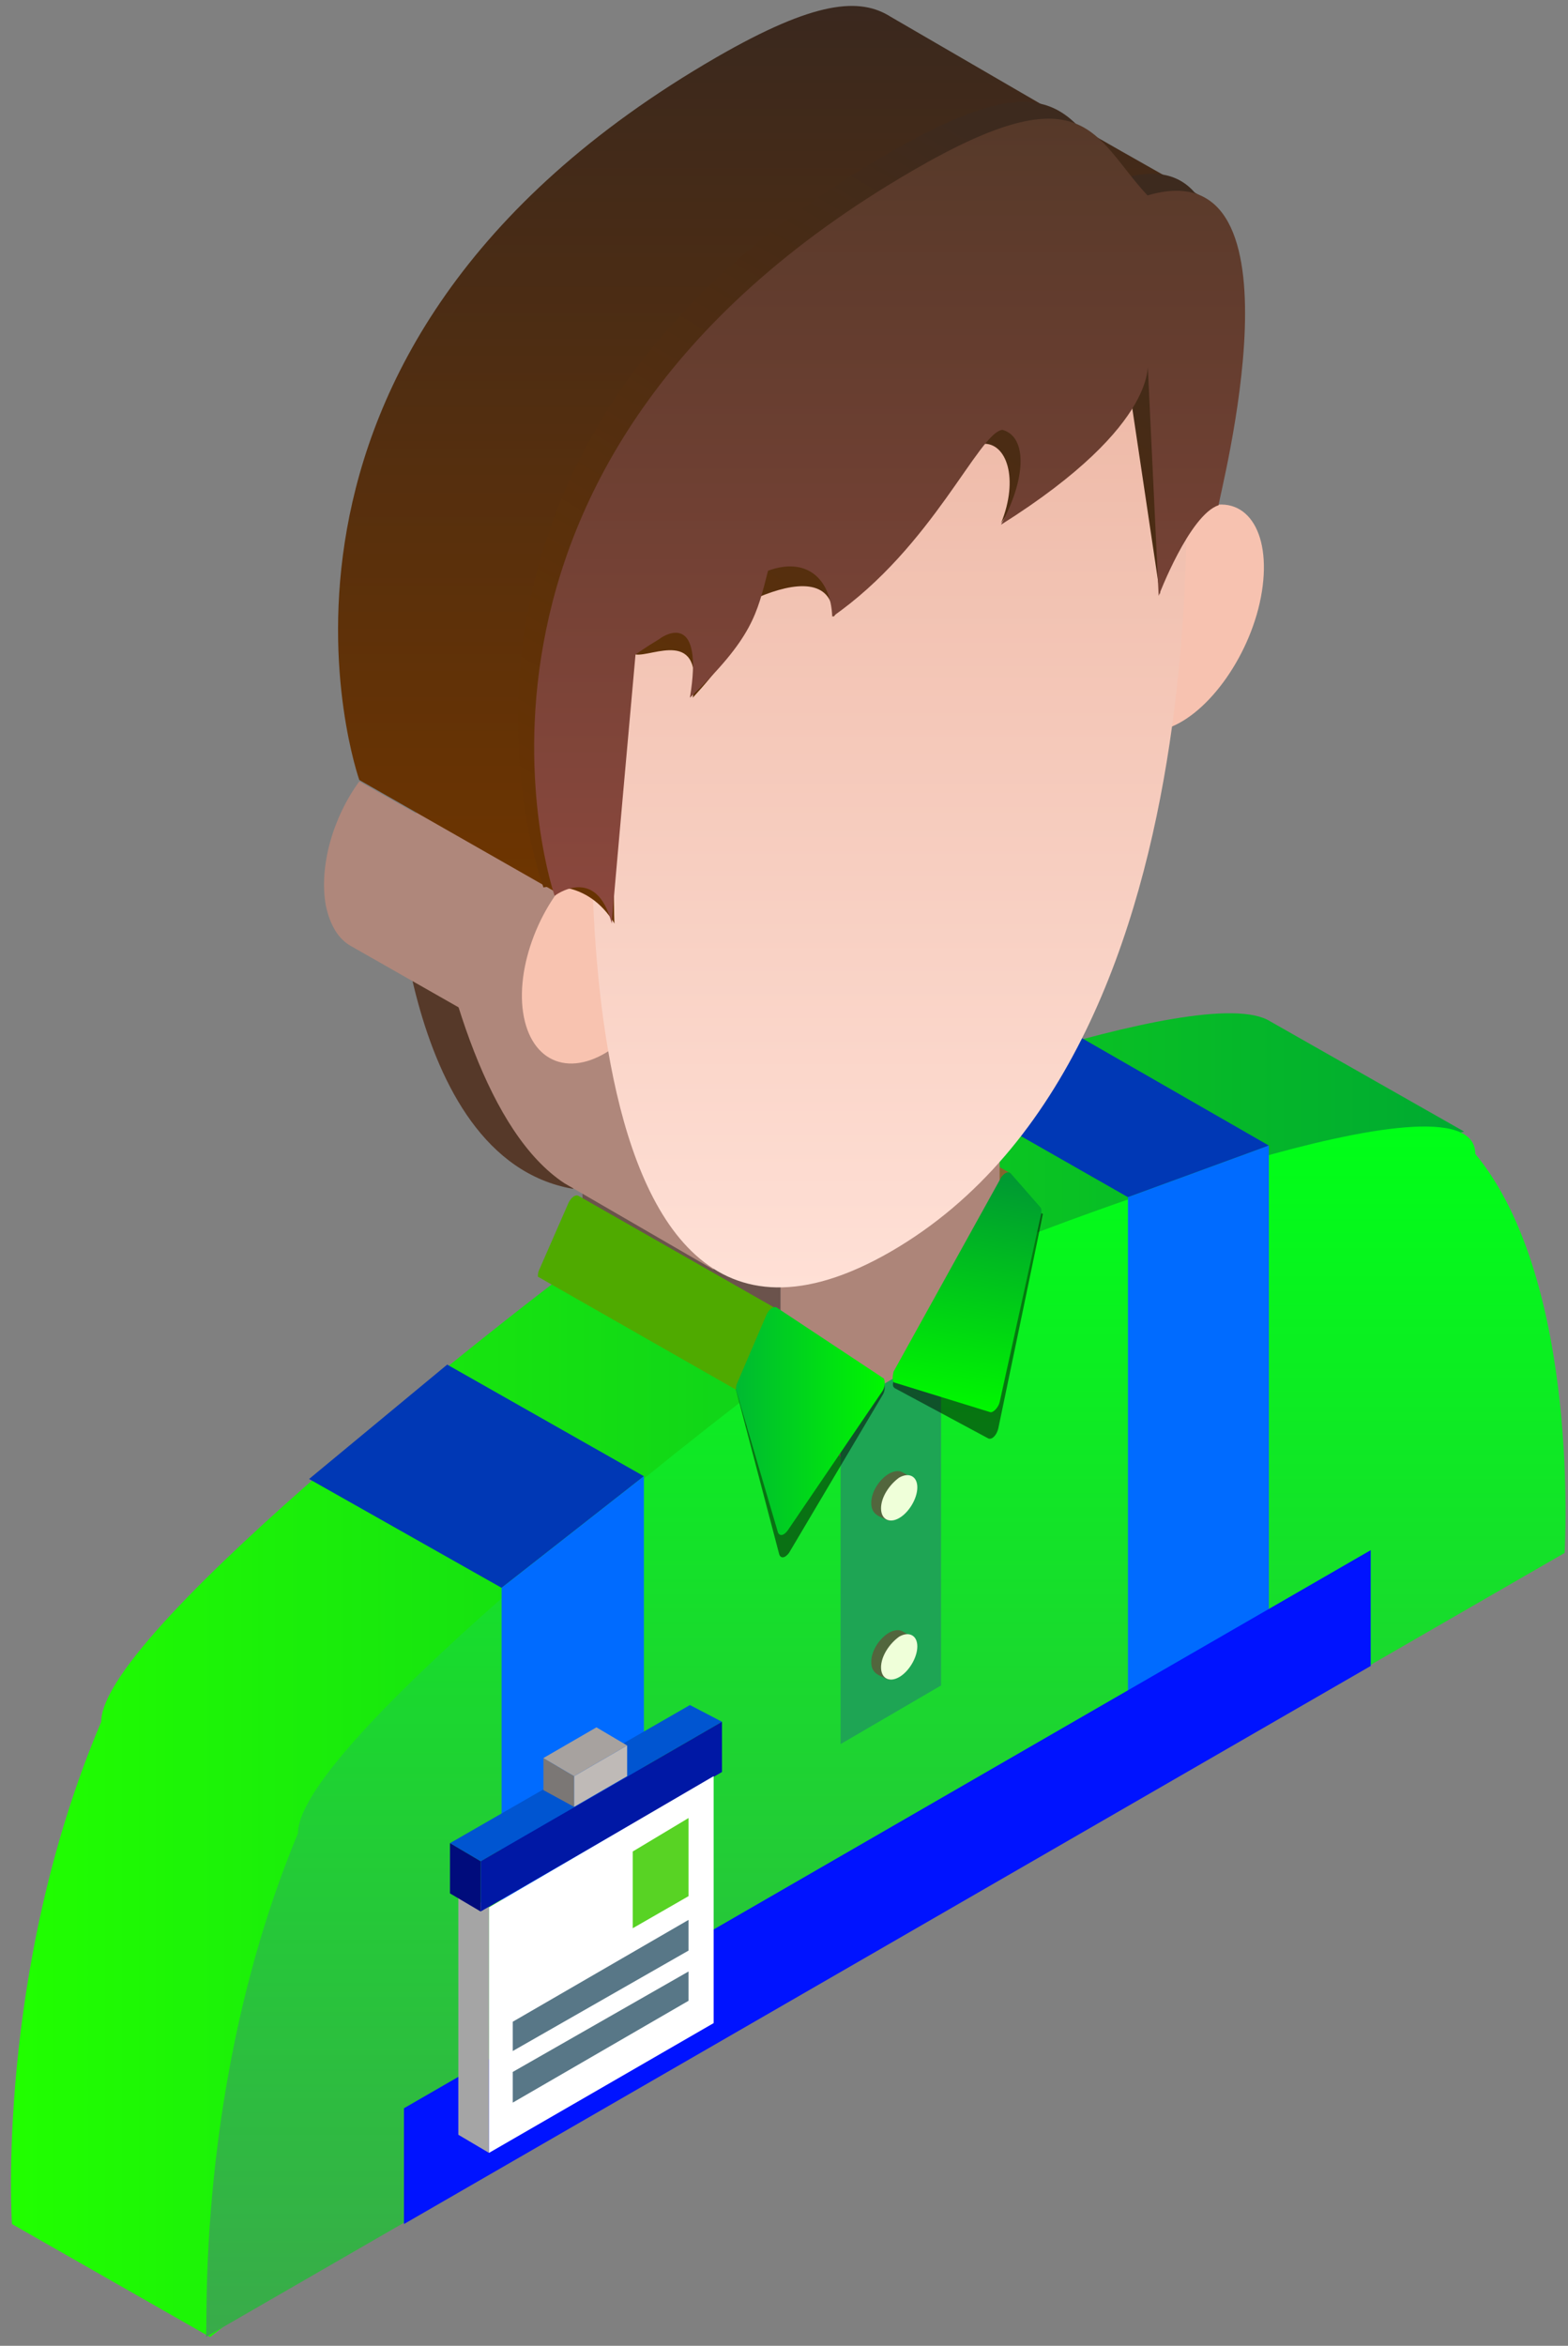 <svg width="121" height="181" viewBox="0 0 121 181" fill="none" xmlns="http://www.w3.org/2000/svg">
<rect x="0" y="0" width="121" height="181" fill="#808080" stroke="none"/>
<path d="M44.951 112.181L60.238 120.901V92.804L44.951 84.084V112.181Z" fill="#6B534C"/>
<path d="M75.847 37.901C77.784 45.868 75.093 65.891 64.436 77.84C59.161 80.854 49.472 88.605 44.197 91.727C30.741 89.359 30.418 64.814 30.418 64.814L51.518 41.669C51.518 41.669 71.433 35.964 75.847 37.901Z" fill="#563929"/>
<path d="M75.847 21.539C75.847 21.539 71.326 6.037 52.81 16.695C31.71 28.86 30.634 47.16 30.634 47.16C30.634 47.16 31.818 83.546 43.552 91.297C43.552 91.297 43.229 91.082 43.552 91.297L55.071 97.972L52.379 88.498C52.702 88.283 53.133 88.175 53.456 87.96C80.907 72.028 75.847 21.539 75.847 21.539Z" fill="#AF877B"/>
<path d="M75.955 38.655C75.309 50.712 72.618 66.537 64.329 77.948C64.329 77.948 64.437 77.948 64.437 77.84C74.771 66.322 77.57 47.16 75.955 38.655Z" fill="#563929"/>
<path d="M112.987 87.313L98.023 78.809C92.749 75.472 64.329 86.56 64.329 86.56V89.143C64.113 89.036 63.79 88.928 63.468 89.036C62.929 89.251 62.391 89.143 62.068 89.789L53.348 93.772L65.943 97.54L61.853 102.6L48.504 96.033L43.66 98.294L42.368 99.263C42.368 99.263 7.812 125.637 7.812 132.85C-0.37 152.119 0.922 171.604 0.922 171.604L16.209 180.324L105.774 111.104C105.774 111.104 106.42 99.801 103.514 89.789L112.987 87.313Z" fill="url(#paint0_linear)"/>
<path d="M87.043 92.374L97.916 88.391L82.737 79.671L71.757 83.654L87.043 92.374Z" fill="#0038B5"/>
<path d="M49.688 113.904L38.707 122.516L23.852 114.119L34.509 105.292L49.688 113.904Z" fill="#0038B5"/>
<path d="M74.771 47.482C78 46.406 81.337 41.669 82.091 36.932C82.845 32.196 80.799 29.289 77.57 30.473C74.233 31.55 71.433 48.559 74.771 47.482Z" fill="#ECB5A2"/>
<path d="M56.793 107.228L41.507 98.508C41.507 98.401 41.507 98.186 41.614 97.97L43.875 92.803C44.09 92.372 44.413 92.157 44.629 92.265L59.915 100.984L56.793 107.228Z" fill="#4FAA00"/>
<path d="M43.014 68.905L27.727 60.293C25.682 63.092 24.605 66.86 25.144 69.874C25.466 71.381 26.112 72.458 27.081 72.996L42.583 81.823C43.983 80.639 41.184 72.996 43.014 68.905Z" fill="#AF877B"/>
<path d="M92.964 15.295C92.964 15.295 87.582 12.281 83.276 9.805H83.383L68.743 1.3C66.374 -0.207 62.93 0.009 55.286 4.422C15.994 27.137 27.728 60.186 27.728 60.186L43.014 68.905C45.275 68.475 40 45.653 49.042 38.763C56.793 33.38 60.346 24.553 62.176 24.338C64.114 24.876 64.006 28.213 62.068 31.658C72.188 25.307 73.264 21 73.372 19.493L74.233 37.148C74.233 37.148 76.601 30.904 78.862 30.151C78.862 30.259 96.409 21.323 92.964 15.295Z" fill="url(#paint1_linear)"/>
<path d="M53.349 70.197C52.165 75.472 43.876 75.472 42.261 80.101C42.368 79.67 42.691 76.871 42.691 76.871C43.553 74.503 46.029 71.812 48.72 70.197L53.241 67.506V70.197H53.349Z" fill="#563929"/>
<path d="M53.349 70.197C54.533 74.18 62.822 64.599 64.437 67.29C64.329 66.859 64.006 64.599 64.006 64.599C63.145 63.199 60.669 63.307 57.978 64.922L53.456 67.613V70.197H53.349Z" fill="#563929"/>
<path d="M77.785 92.051H76.601L76.278 89.575L78.001 90.544L77.785 92.051Z" fill="#83662E"/>
<path d="M60.238 120.9L77.139 111.104V83.007L60.238 92.803V120.9Z" fill="#AD8579"/>
<path d="M22.991 141.462C22.991 134.25 57.547 107.875 57.547 107.875V110.136C57.654 110.028 57.762 109.92 57.87 109.813L58.623 109.275C59.162 108.844 59.7 108.09 60.13 108.413L67.235 114.442C67.881 114.872 68.958 114.226 69.604 113.042L77.032 98.725C77.355 98.079 77.893 98.079 78.431 97.971C78.754 97.864 79.077 97.864 79.292 98.079V95.388C79.292 95.388 113.848 81.823 113.848 89.036C122.03 98.94 120.738 119.824 120.738 119.824L15.886 180.324C16.101 180.217 14.917 160.839 22.991 141.462Z" fill="url(#paint2_linear)"/>
<path d="M87.043 131.021L97.916 124.669V88.391L87.043 92.374V131.021Z" fill="#006BFF"/>
<path d="M49.688 152.551L38.707 158.903V122.516L49.688 113.904V152.551Z" fill="#006BFF"/>
<path d="M31.172 171.606L105.774 128.545V119.61L31.172 162.671V171.606Z" fill="#0013FF"/>
<path d="M37.093 143.617L55.717 132.851L53.241 131.56L34.725 142.217L37.093 143.617Z" fill="#0055D1"/>
<path d="M35.369 164.716L37.737 166.116V147.169L35.369 145.77V164.716Z" fill="#A5A5A5"/>
<path d="M37.092 147.492L34.724 146.092V142.217L37.092 143.616V147.492Z" fill="#000C7C"/>
<path d="M41.935 135.649L44.304 137.049V139.417L41.935 138.125V135.649Z" fill="#7B7775"/>
<path d="M44.304 137.049L41.935 135.65L46.026 133.281L48.395 134.681L44.304 137.049Z" fill="#A7A29F"/>
<path d="M37.093 147.491L55.716 136.726V132.851L37.093 143.616V147.491Z" fill="#0018A5"/>
<path d="M37.738 166.114L55.07 156.102V137.048L37.738 147.167V166.114Z" fill="white"/>
<path d="M48.826 148.783L53.132 146.307V140.278L48.826 142.862V148.783Z" fill="#58D324"/>
<path d="M39.568 158.257L53.132 150.506V148.138L39.568 155.996V158.257Z" fill="#587787"/>
<path d="M39.568 162.238L53.132 154.38V152.119L39.568 159.87V162.238Z" fill="#587787"/>
<path d="M44.305 137.049L48.395 134.681V137.049L44.305 139.417V137.049Z" fill="#BFBAB7"/>
<path d="M64.867 134.573L72.618 130.051V104.215L64.867 108.736V134.573Z" fill="#1EA554"/>
<path d="M90.057 56.202C93.286 55.126 96.624 50.389 97.377 45.652C98.131 40.916 96.085 38.009 92.856 39.193C89.519 40.27 86.72 57.279 90.057 56.202Z" fill="#F7C2B0"/>
<path d="M47.75 80.531C44.413 83.222 41.183 82.254 40.43 78.486C39.676 74.718 41.722 69.443 44.951 66.752C48.288 64.061 51.087 77.84 47.75 80.531Z" fill="#F8C3B0"/>
<path d="M68.743 96.571C41.507 112.288 45.921 55.879 45.921 55.879C45.921 55.879 46.997 37.578 68.204 25.306C86.613 14.649 91.242 30.151 91.242 30.151C91.242 30.151 96.086 80.747 68.743 96.571Z" fill="url(#paint3_linear)"/>
<path d="M92.103 37.579C89.842 38.333 89.519 45.868 89.519 45.868L86.612 26.383L77.247 40.378C78.646 36.933 77.677 34.134 75.847 34.242C74.125 34.565 64.329 47.591 64.329 47.591C64.221 44.577 61.315 44.9 58.516 46.084C57.762 49.313 53.456 53.834 53.456 53.834C54.317 48.344 50.334 50.713 49.042 50.497C47.966 51.143 47.32 49.206 47.32 49.206C47.32 49.206 47.32 72.135 47.428 71.274C45.274 67.722 41.937 68.475 41.937 68.475C41.937 68.475 29.234 34.457 68.527 11.851C81.876 4.1 82.414 9.267 86.612 13.788C99.315 9.913 92.103 36.933 92.103 37.579Z" fill="url(#paint4_linear)"/>
<path d="M94.041 38.979C91.78 39.732 89.412 45.976 89.412 45.976L88.55 27.783C88.55 27.783 89.735 32.627 77.247 40.486C79.185 36.933 79.293 33.704 77.355 33.166C75.525 33.381 71.972 42.208 64.221 47.591C64.114 44.577 62.176 42.962 59.269 44.038C58.408 47.376 58.085 49.206 53.241 53.835C54.317 47.268 51.411 48.883 50.873 49.313C49.796 49.959 49.042 50.498 49.042 50.498C49.042 50.498 47.105 72.028 47.212 71.274C46.028 66.645 42.799 69.121 42.799 69.121C42.799 69.121 31.28 35.857 70.465 13.143C83.814 5.392 84.352 10.559 88.55 15.08C101.253 11.312 94.041 38.333 94.041 38.979Z" fill="url(#paint5_linear)"/>
<path opacity="0.5" d="M68.097 107.659L60.885 119.824C60.562 120.255 60.239 120.255 60.131 119.932L56.794 107.229L59.378 103.138C59.593 102.707 59.916 102.492 60.131 102.6L68.205 106.69C68.313 106.906 68.313 107.336 68.097 107.659Z" fill="black"/>
<path d="M68.097 107.336L60.777 118.101C60.454 118.532 60.131 118.532 60.023 118.209L56.794 107.228C56.794 107.121 56.794 106.906 56.902 106.69L59.162 101.415C59.378 100.985 59.7 100.769 59.916 100.877L68.205 106.367C68.313 106.583 68.313 107.013 68.097 107.336Z" fill="url(#paint6_linear)"/>
<path opacity="0.5" d="M69.065 107.121L76.277 110.996C76.6 111.104 76.923 110.673 77.031 110.242C77.031 110.242 80.476 93.772 80.476 93.664L77.892 92.588C77.677 92.372 77.354 92.588 77.139 92.911L69.065 106.367C68.85 106.69 68.85 107.013 69.065 107.121Z" fill="black"/>
<path d="M69.065 106.691L76.385 108.952C76.601 109.06 77.031 108.629 77.139 108.199L80.368 93.558C80.368 93.343 80.368 93.235 80.261 93.127L78 90.544C77.785 90.328 77.462 90.544 77.247 90.867L68.957 105.83C68.85 106.261 68.85 106.691 69.065 106.691Z" fill="url(#paint7_linear)"/>
<path d="M67.235 115.949C67.235 116.379 67.343 116.595 67.558 116.81C67.774 117.025 68.635 117.348 68.635 117.348C69.388 116.918 70.357 114.872 70.357 114.011C70.357 114.011 69.819 113.688 69.604 113.58C69.388 113.473 69.065 113.473 68.635 113.688C67.881 114.119 67.235 115.088 67.235 115.949Z" fill="#52663D"/>
<path d="M67.989 116.38C67.989 117.241 68.635 117.564 69.389 117.133C70.142 116.702 70.788 115.626 70.788 114.765C70.788 113.904 70.142 113.581 69.389 114.011C68.635 114.549 67.989 115.518 67.989 116.38Z" fill="#EFFFD9"/>
<path d="M67.235 128.221C67.235 128.652 67.343 128.867 67.558 129.082C67.774 129.298 68.635 129.621 68.635 129.621C69.388 129.19 70.357 127.145 70.357 126.284C70.357 126.284 69.819 125.961 69.604 125.853C69.388 125.745 69.065 125.745 68.635 125.961C67.881 126.391 67.235 127.36 67.235 128.221Z" fill="#52663D"/>
<path d="M67.989 128.651C67.989 129.512 68.635 129.835 69.389 129.405C70.142 128.974 70.788 127.897 70.788 127.036C70.788 126.175 70.142 125.852 69.389 126.283C68.635 126.821 67.989 127.79 67.989 128.651Z" fill="#EFFFD9"/>
<defs>
<linearGradient id="paint0_linear" x1="0.814" y1="129.194" x2="112.934" y2="129.194" gradientUnits="userSpaceOnUse">
<stop stop-color="#21FF00"/>
<stop offset="1" stop-color="#00AA31"/>
</linearGradient>
<linearGradient id="paint1_linear" x1="59.75" y1="0.457" x2="59.75" y2="68.905" gradientUnits="userSpaceOnUse">
<stop stop-color="#3A281E"/>
<stop offset="1" stop-color="#6E3500"/>
</linearGradient>
<linearGradient id="paint2_linear" x1="68.532" y1="180.27" x2="68.532" y2="86.822" gradientUnits="userSpaceOnUse">
<stop stop-color="#39AB4A"/>
<stop offset="1" stop-color="#00FF17"/>
</linearGradient>
<linearGradient id="paint3_linear" x1="68.615" y1="21.565" x2="68.615" y2="99.337" gradientUnits="userSpaceOnUse">
<stop stop-color="#ECB5A2"/>
<stop offset="1" stop-color="#FFE0D6"/>
</linearGradient>
<linearGradient id="paint4_linear" x1="83.201" y1="14.99" x2="51.444" y2="69.892" gradientUnits="userSpaceOnUse">
<stop stop-color="#3D2A1E"/>
<stop offset="0.238" stop-color="#482B15"/>
<stop offset="0.503" stop-color="#532E10"/>
<stop offset="0.768" stop-color="#5E3108"/>
<stop offset="1" stop-color="#683303"/>
</linearGradient>
<linearGradient id="paint5_linear" x1="68.65" y1="9.157" x2="68.65" y2="71.293" gradientUnits="userSpaceOnUse">
<stop stop-color="#563929"/>
<stop offset="1" stop-color="#8C483E"/>
</linearGradient>
<linearGradient id="paint6_linear" x1="56.731" y1="109.698" x2="68.275" y2="109.698" gradientUnits="userSpaceOnUse">
<stop stop-color="#00B932"/>
<stop offset="1" stop-color="#00F700"/>
</linearGradient>
<linearGradient id="paint7_linear" x1="76.202" y1="90.818" x2="73.226" y2="108.325" gradientUnits="userSpaceOnUse">
<stop stop-color="#009A32"/>
<stop offset="1" stop-color="#00F700"/>
</linearGradient>
</defs>
</svg>
